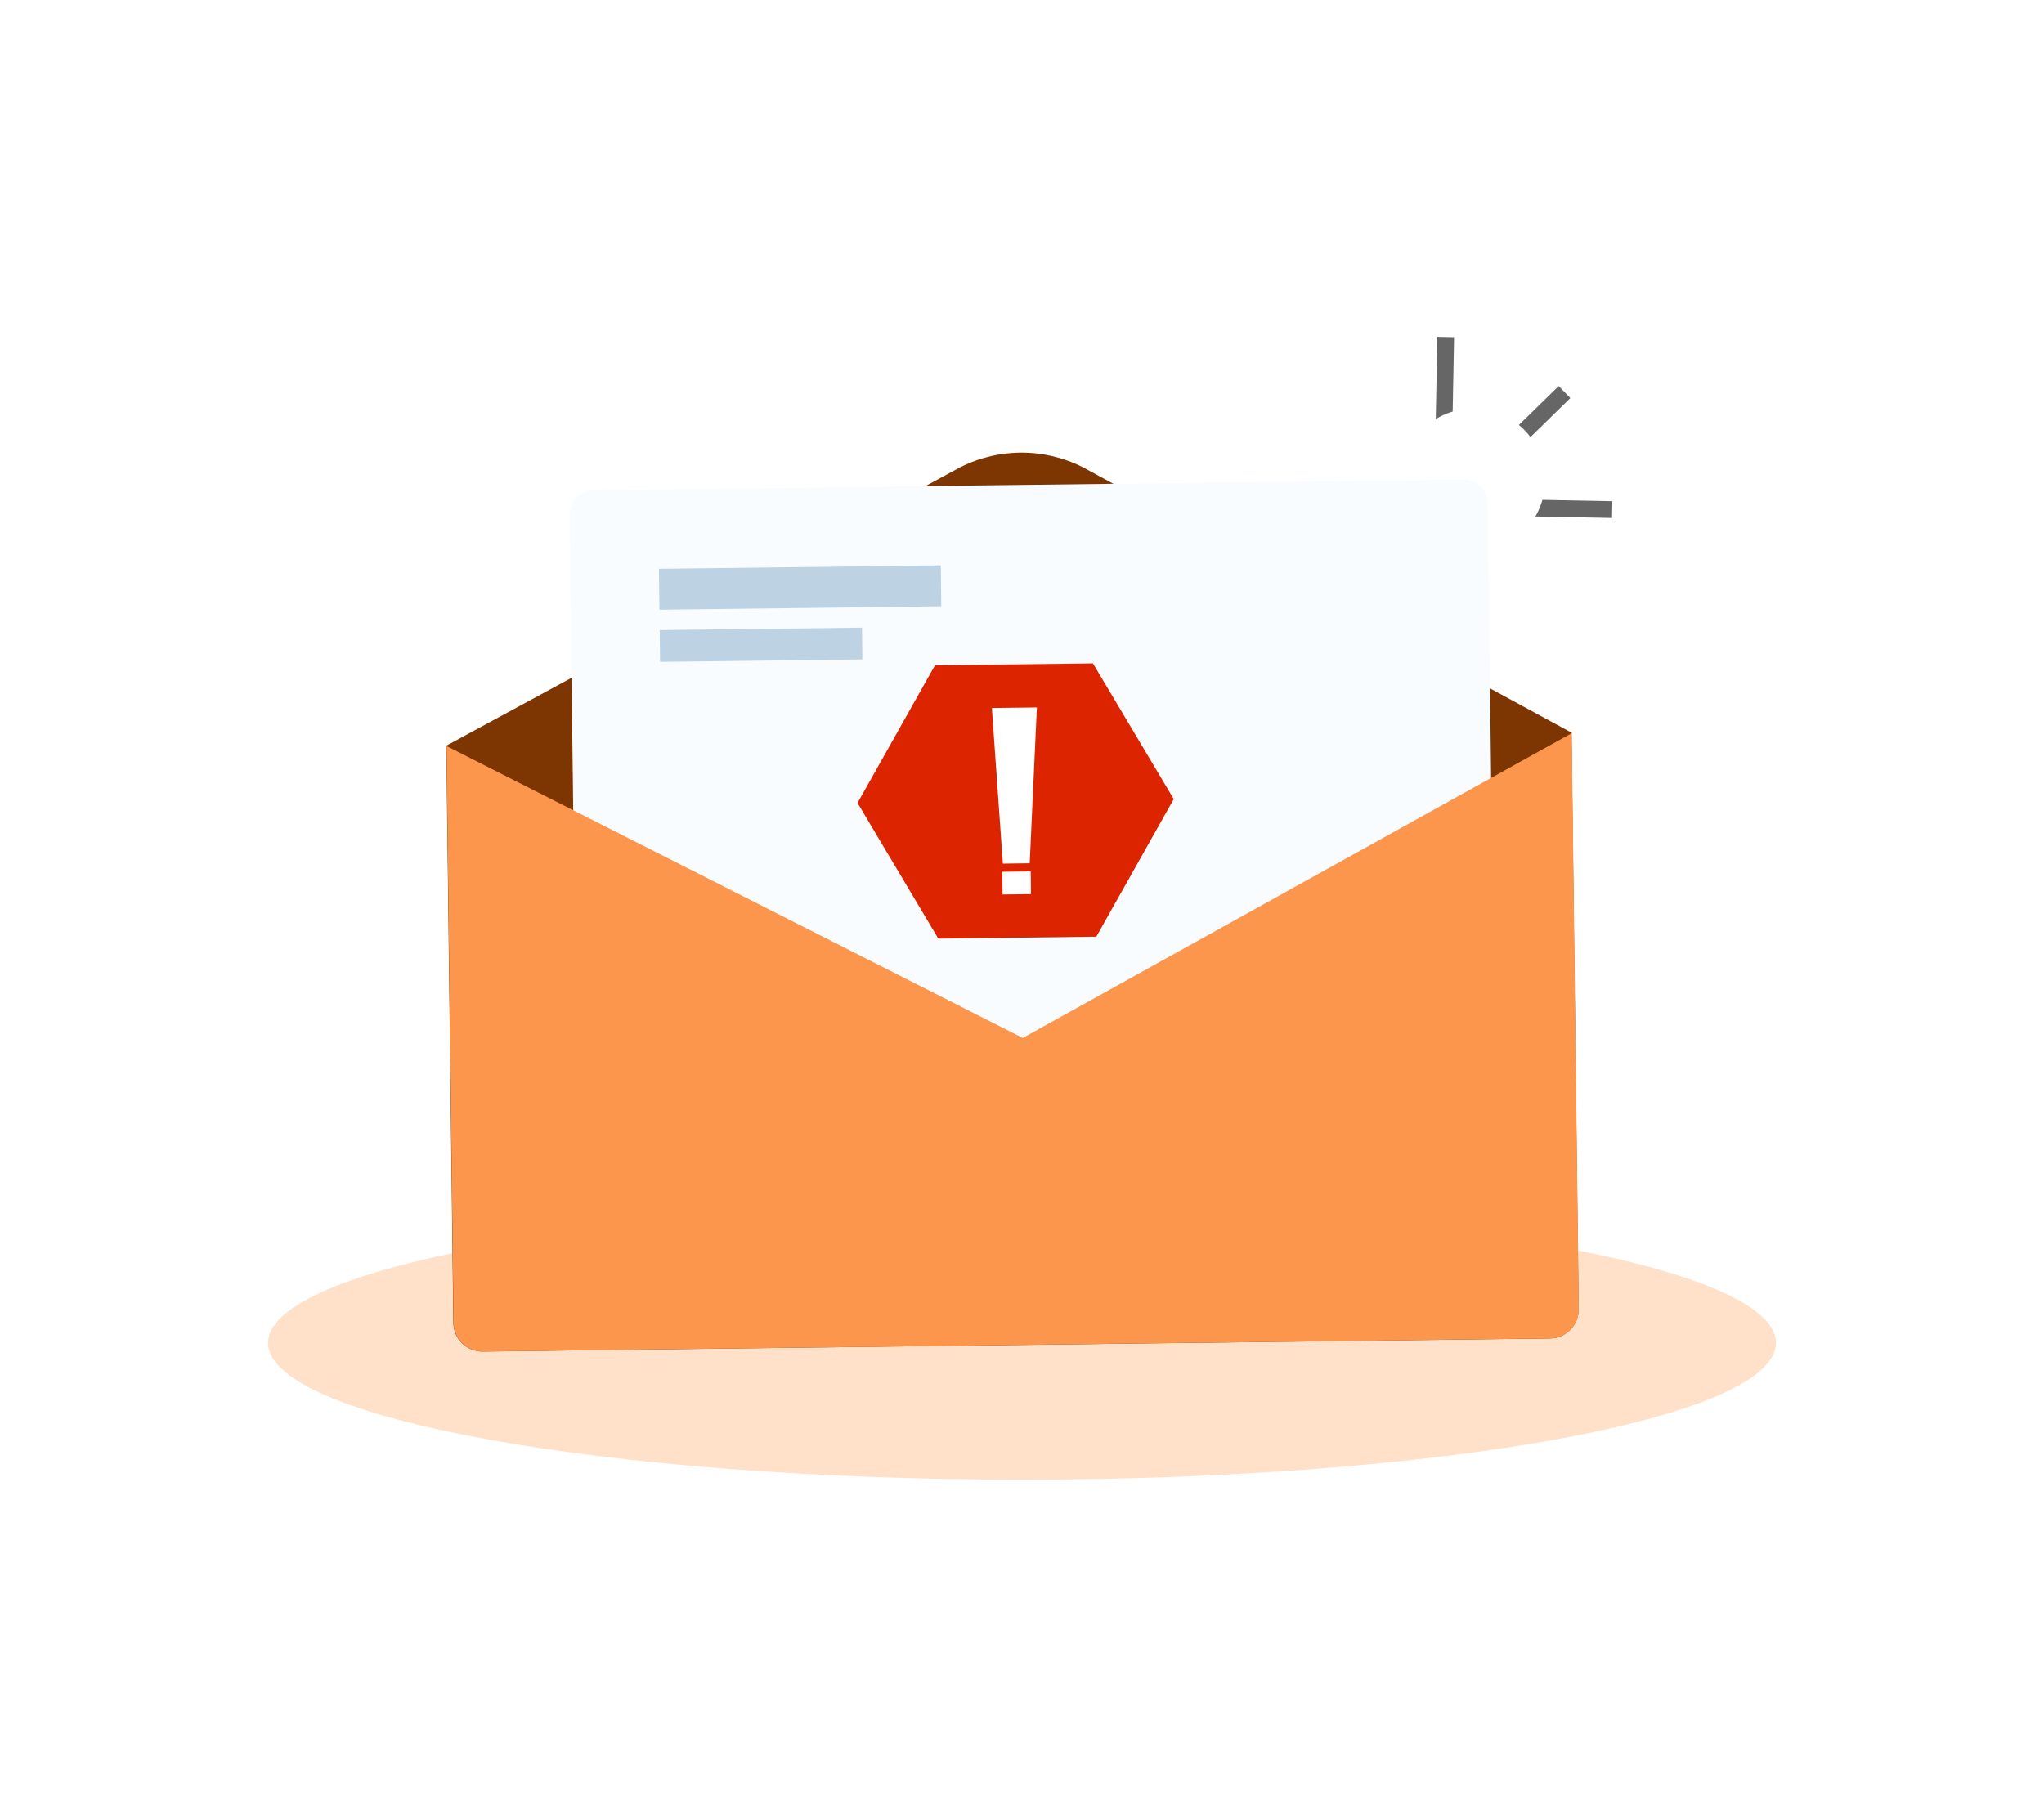 <svg width="366" height="324" viewBox="0 0 366 324" fill="none" xmlns="http://www.w3.org/2000/svg">
<path d="M183 265C257.558 265 318 254.031 318 240.5C318 226.969 257.558 216 183 216C108.442 216 48 226.969 48 240.5C48 254.031 108.442 265 183 265Z" fill="#FFE0C9"/>
<path d="M280.145 70.217L260.151 89.777" stroke="#666666" stroke-width="3" stroke-miterlimit="10"/>
<path d="M288.681 91.267L259.242 90.708" stroke="#666666" stroke-width="3" stroke-miterlimit="10"/>
<path d="M258.311 89.8L258.87 60.361" stroke="#666666" stroke-width="3" stroke-miterlimit="10"/>
<path d="M263.942 98.928C271.052 98.841 276.746 93.006 276.658 85.896C276.571 78.785 270.736 73.092 263.626 73.179C256.516 73.266 250.822 79.101 250.909 86.212C250.997 93.322 256.831 99.015 263.942 98.928Z" fill="white"/>
<path d="M281.48 131.261L281.398 131.221L281.397 131.099L281.193 131.102L193.94 83.706C186.853 80.093 178.386 80.197 171.39 83.983L79.871 133.571L79.912 133.611L81.179 236.91C81.214 239.796 83.562 242.085 86.453 242.05L277.518 239.707C280.408 239.671 282.699 237.326 282.664 234.439L281.399 131.303L281.48 131.261Z" fill="#7D3602"/>
<g filter="url(#filter0_d_1062_990)">
<path d="M259.533 213.905L103.84 215.815C101.438 215.844 99.46 213.917 99.431 211.518L97.992 94.194C97.963 91.795 99.893 89.82 102.294 89.79L257.988 87.881C260.389 87.852 262.367 89.779 262.396 92.178L263.834 209.462C263.905 211.9 261.934 213.876 259.533 213.905Z" fill="#F9FCFF"/>
<path d="M164.461 103.259L113.988 103.878L114.078 111.195L164.551 110.576L164.461 103.259Z" fill="#BDD3E4"/>
<path d="M150.349 114.41L114.123 114.854L114.192 120.545L150.419 120.101L150.349 114.41Z" fill="#BDD3E4"/>
</g>
<path d="M281.439 131.221L281.437 131.099L281.193 131.102L281.439 131.221Z" fill="#FB964C"/>
<path d="M183.142 185.893L79.952 133.61L81.219 236.909C81.254 239.796 83.603 242.085 86.493 242.049L277.558 239.706C280.448 239.671 282.74 237.325 282.704 234.439L281.439 131.302L183.142 185.893Z" fill="#FB964C"/>
<path d="M195.705 118.811L167.416 119.158L153.551 143.805L168.016 168.104L196.305 167.757L210.17 143.11L195.705 118.811Z" fill="#DC2400"/>
<path d="M185.665 126.7L184.378 154.608L179.575 154.667L177.605 126.799L185.665 126.7Z" fill="white"/>
<path d="M179.471 156.132L184.559 156.069L184.609 160.135L179.521 160.197" fill="white"/>
<defs>
<filter id="filter0_d_1062_990" x="91.992" y="75.881" width="185.844" height="147.934" filterUnits="userSpaceOnUse" color-interpolation-filters="sRGB">
<feFlood flood-opacity="0" result="BackgroundImageFix"/>
<feColorMatrix in="SourceAlpha" type="matrix" values="0 0 0 0 0 0 0 0 0 0 0 0 0 0 0 0 0 0 127 0" result="hardAlpha"/>
<feOffset dx="4" dy="-2"/>
<feGaussianBlur stdDeviation="5"/>
<feComposite in2="hardAlpha" operator="out"/>
<feColorMatrix type="matrix" values="0 0 0 0 0.609 0 0 0 0 0.665 0 0 0 0 0.708 0 0 0 0.4 0"/>
<feBlend mode="multiply" in2="BackgroundImageFix" result="effect1_dropShadow_1062_990"/>
<feBlend mode="normal" in="SourceGraphic" in2="effect1_dropShadow_1062_990" result="shape"/>
</filter>
</defs>
</svg>
